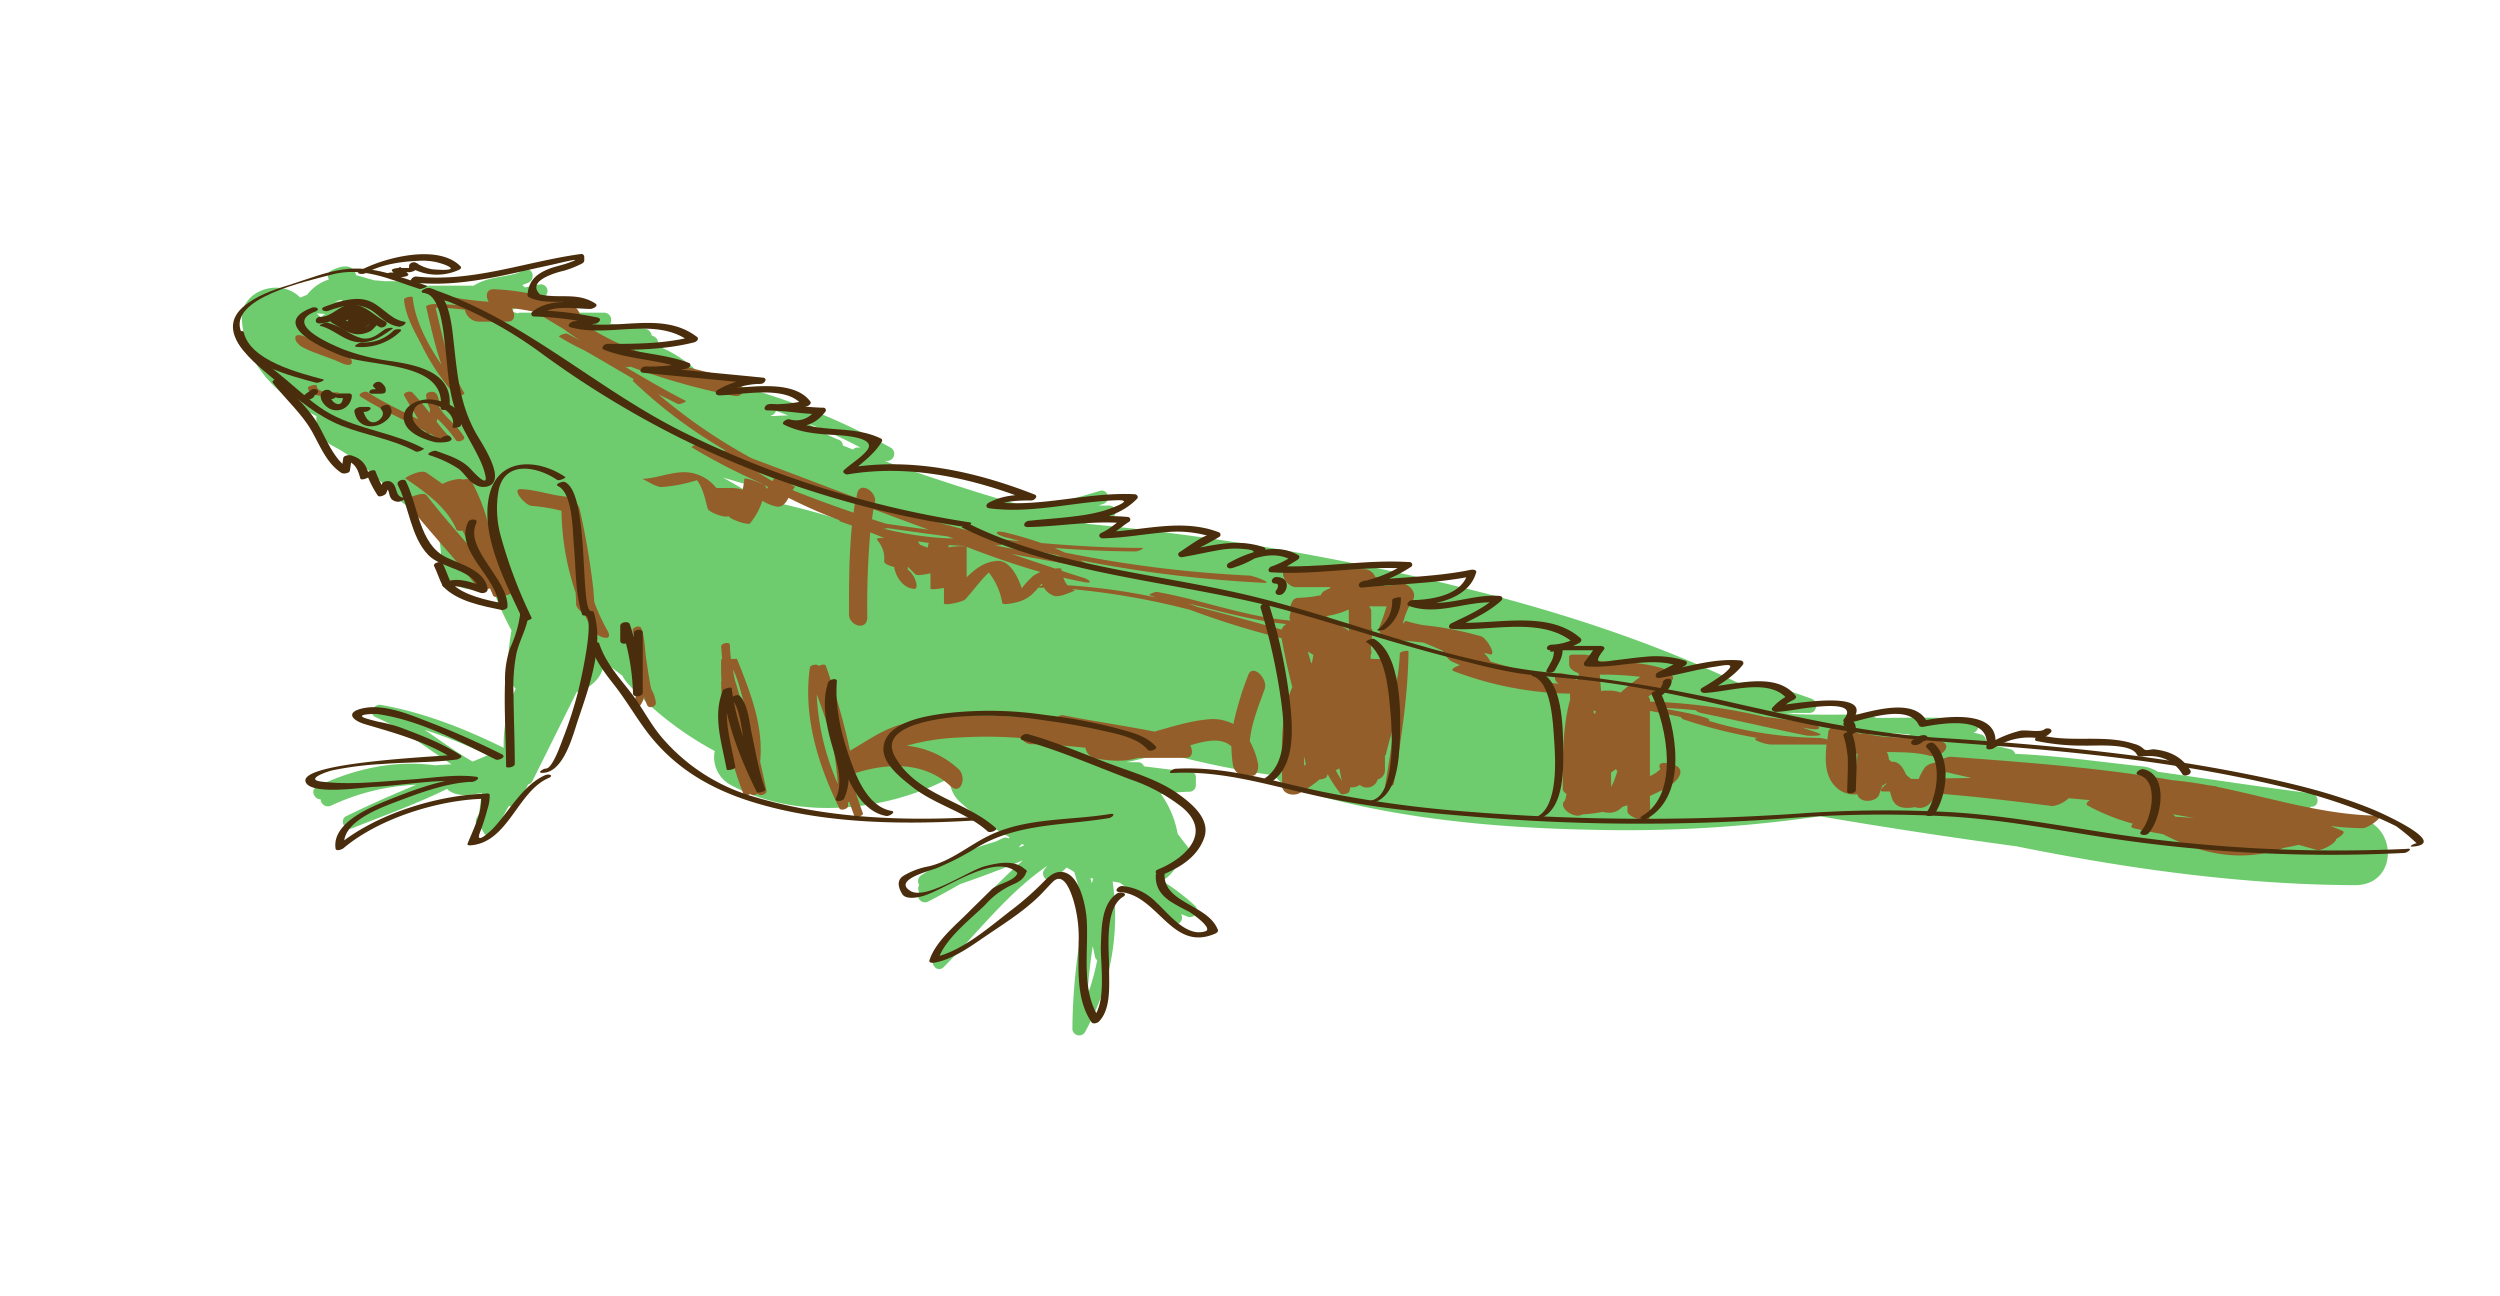 <svg id="layer1" xmlns="http://www.w3.org/2000/svg" viewBox="0 0 555.91 288.22"><defs><style>.cls-1{fill:#6ecc6e;}.cls-2{fill:#935e2a;}.cls-3{fill:#492d0c;}</style></defs><path class="cls-1" d="M523.79,181.84c-3.56-.34-7.13-.68-10.69-1a1.67,1.67,0,0,0,.62-1.44h.18c2,0,1.86-2.76,0-3-11.36-1.43-22.71-3.18-34.08-4.79a8.13,8.13,0,0,0-3.59-1.21c-9.4-1-18.77-2.37-28.15-2.78a1.34,1.34,0,0,0-1-1c-1.87-.47-3.73-.91-5.6-1.31a1.44,1.44,0,0,0-1-2l-1.61-.4a1.51,1.51,0,0,0-.43-2.94c-6.89-.57-14-.36-21.2-.32a7.41,7.41,0,0,0-3.34-.76c-5,0-10,.1-15-.1a14.31,14.31,0,0,0-2.68-.26h6.16c1.75,0,2-2.64.39-3.18-4.5-1.56-8.71-3.26-13.51-3.46a1.28,1.28,0,0,0-1.29.66c-26.38-12.8-55.05-20.69-83.68-26.61A564.69,564.69,0,0,0,242,116.51l-1.08-.3a43.31,43.31,0,0,1,5.66-.8c1.91-.11,1.94-3,0-3-.78,0-1.55,0-2.32,0l1.07-.36c1.83-.6,1.06-3.48-.79-2.89a128.44,128.44,0,0,1-15.3,3.78c-4.77-1.33-9.53-2.7-14.25-4.22-5.83-1.87-11.62-3.77-17.38-5.86a2.35,2.35,0,0,0-.92-.36h.69a1.59,1.59,0,0,0,.76-2.91,150.59,150.59,0,0,0-28.9-12.36,1.4,1.4,0,0,0-1.38-1c-.87,0-1.7-.08-2.53-.17-1.68-.48-3.36-1-5.06-1.38-.84-.28-1.68-.55-2.53-.8a1.57,1.57,0,0,0-1-.91q-1.11-.34-2.25-.66a1.25,1.25,0,0,0-.37-.59,27.53,27.53,0,0,0-8-4.82,1.47,1.47,0,0,0-.54-2,5.78,5.78,0,0,0-.67-.32,1.78,1.78,0,0,0-1.52-1.49c-2.52-.34-5.12-.82-7.72-1.11a1.6,1.6,0,0,0-1.23-2.45H115.41c-.08,0-.14.14-.21.15-.58-.18-1.17-.3-1.76-.48a35.74,35.74,0,0,1,7.28-3.07,1.49,1.49,0,0,0-.79-2.87q-1.65.39-3.27.66a1.39,1.39,0,0,0-.56-.54c.45-.15.9-.31,1.34-.5,1.73-.72,1.08-3.54-.79-2.89-.53.18-1.05.54-1.57.73-3.22,1-6.62.81-9.77,2.81h-11c-1-1-2.11-1-3.45-1H86c-.89,0-1.8-.17-2.74-.19l-4.1-1.16a1.64,1.64,0,0,0-.14-.5c-1-2.27-3.58-1.36-5.33-.54a1.4,1.4,0,0,0-.54,2,9.79,9.79,0,0,0-4.86,3.41c-.51.2-1,.4-1.52.62L66.57,66c-4.34-4.29-13.29-1.42-12.78,5.27.76,9.92,8.16,16.88,16.58,21.26a6.78,6.78,0,0,0,3.57,6.6c5.78,3,10.28,7.37,14.87,12a6.92,6.92,0,0,0,6.08,2.09,19.65,19.65,0,0,1,3.17,10.56c.14,6.71,6.37,8.66,10.78,6.35l.71.78a69.81,69.81,0,0,0,4.19,9.29,53.82,53.82,0,0,0-.76,6.2,7.7,7.7,0,0,0-.06,1.29v.69a6.7,6.7,0,0,0,1.74,4.78A30,30,0,0,0,112,166.28c-8.76-4.28-17.65-7.82-27.3-9.54-1.55-.28-2.83,2-1.16,2.74,6.17,2.65,11.31,6.88,16.87,10.48-1.24.06-2.47.13-3.71.22-9-1.22-18,.78-26.28,4.75-1.47.7-.57,2.89.87,2.79a1.63,1.63,0,0,0,2.29,1.44,49.15,49.15,0,0,1,19-4.66c-5.27,2.2-10.49,4.47-15.61,7-1.51.74-.43,3.36,1.16,2.74,7.16-2.84,14.42-5.44,21.32-8.83a1.68,1.68,0,0,0,.48.48c2.27,1.41,4.77.84,7.25.43-.21,1.44-.51,2.95-.58,4.43l-.65,1.28a1.6,1.6,0,0,0,1.18,2.27,5.79,5.79,0,0,0,.46.89,1.52,1.52,0,0,0,2.74-.36,48.73,48.73,0,0,1,2.84-5.64,1.5,1.5,0,0,0,1.93-.56c.82-1.4,1.6-2.81,2.37-4.23a1.26,1.26,0,0,0,.91-.69L128.18,154s0-.06,0-.09c3.15-.78,6-3.44,6.14-6.74,1.38,1,2.73,2.05,4.07,3.09a8.34,8.34,0,0,0,1.22,1.74A73.42,73.42,0,0,0,158.93,167a7,7,0,0,0,3.56,7.55c14.3,7.8,33.53,6.08,47.84-1.11l.89.34a6.84,6.84,0,0,0,2.22,4.53,55.07,55.07,0,0,0,11.07,7.87,2,2,0,0,1-.25.25,1.47,1.47,0,0,0-1.38,0l-1.5.72a59.54,59.54,0,0,0-16.54,7.48,1.53,1.53,0,0,0-.44,2.14,1.65,1.65,0,0,0-.06,1.54,1.55,1.55,0,0,0,2,2.19q3.63-1.86,7.14-3.9c4.74-1.62,9.41-3.4,14-5.29-7.41,6.4-13.61,14-19.72,21.59-1.18,1.47.73,3.53,2.12,2.12,7.46-7.55,14.19-16.47,23-22.49-.18.23-.35.47-.54.69a1.5,1.5,0,0,0,2.12,2.12c1-.85,1.88-1.61,2.71-2.43.57.31,1.13.63,1.7,1,.91,2.92,1.7,5.89,2.41,8.87a131.38,131.38,0,0,0-2.82,26,1.51,1.51,0,0,0,2.79.75A53.1,53.1,0,0,0,247.41,196c.53.1,1.07.2,1.6.28,3.81,2.89,7.81,5.54,11.28,8.85a1.5,1.5,0,0,0,2.32-1.87c.53.21,1.07.42,1.63.62a1.51,1.51,0,0,0,1.46-2.51,51.74,51.74,0,0,0-7.27-5.52,7.57,7.57,0,0,0,3.78-5.27,1.51,1.51,0,0,0,1.85-2.33c-.74-.93-1.46-1.89-2.19-2.85a21.77,21.77,0,0,0-3.72-8.84c2.15-.25,4.2-.46,6.38-.51a1.43,1.43,0,0,0,1.39-1.5v-1.64a1.43,1.43,0,0,0-1.39-1.5c-3.42-.07-6.75-.61-10.14-1a1.41,1.41,0,0,0-1.23-.92H250.7c-.08,0-.15,0-.23,0a69.22,69.22,0,0,0,8.18-2.17,190.09,190.09,0,0,0,24.76,5.11,7.47,7.47,0,0,0,3.84,2.79c21.44,6.7,44.34,8.85,66.7,9.29a300.28,300.28,0,0,0,50.72-3q21.79,3.71,43.71,6.68c24.81,5,50.11,8.55,75.3,8.64C533.51,196.88,533.26,182.73,523.79,181.84Zm-418.68-12.5c-3.73-2.11-7.16-4.67-10.7-7.06a115,115,0,0,1,14.09,5.65ZM74.5,67l1.59-.33c-.07.15-.14.31-.2.46Zm71.66,13.38c-.5-.09-1-.18-1.51-.25l.18-.25a.75.75,0,0,0,.15-.31c.64.26,1.26.54,1.87.83Zm26.38,11c.91.31,1.8.63,2.7,1-1.3,0-2.65.13-3.64.14l-.21-.1A1.56,1.56,0,0,0,172.54,91.42ZM98.43,66.52h4.07c-.09,0,.39,1.49,1.43,1.49,2.11,0,4.17-.13,6.22-.26-.72.41-1.44.79-2.17,1.21l-.44.17-3.66-.95a3.25,3.25,0,0,0-1.12-.31L99.63,67A2.09,2.09,0,0,0,98.43,66.52Zm-27,4.11c-.34-.31-.67-.63-1-.94l2,.14A1.42,1.42,0,0,0,71.47,70.63Zm98.08,40.47-.8-.27q-3.93-2.37-7.93-4.64c5.08,1.49,10.15,3,15.21,4.62q4.91,2.25,9.82,4.45A164.29,164.29,0,0,0,169.55,111.1Zm17.13-13.25a33.4,33.4,0,0,1-6.7-3.56,108.88,108.88,0,0,1,11.38,5.23h-.52a1.32,1.32,0,0,0-1.12.44c-.76-.28-1.52-.62-2.27-.9A1.31,1.31,0,0,0,186.68,97.85Zm39.95,90.6.09-.21c.2-.19.38-.38.56-.58l.55.29Zm16.49,6.9-.28,1.07c-.11-.38-.23-.76-.34-1.14Zm-1.29,25.86q.38-5.46,1.2-10.86l.48,2.35a1.26,1.26,0,0,0,.51.81A49.13,49.13,0,0,1,241.83,221.21ZM424,166.1a7.32,7.32,0,0,0-3.16-2,8,8,0,0,0-.38-1.07c1.46.07,2.9.17,4.34.33a1.53,1.53,0,0,0,.15,2.83Zm4.88.42c-1-.1-2-.17-3-.26,1.48,0,3,.13,4.4.26Zm54.52,11.07a8.66,8.66,0,0,0-.12-.87c7.48.79,14.9,2.15,22.35,3.32Q494.5,178.89,483.38,177.59Z"/><path class="cls-2" d="M163.93,146.65c-.1-.24-.36-.13-.6-.13h-.8c-.12-1-.2-2.17-.24-3.15,0-.69-2-.39-1.93.42s.11,1.78.22,2.69a.46.46,0,0,0-.23.36c0,.5,0,1,0,1.51,0,0,0,.07,0,.11,0,1,0,2,.09,3a.41.41,0,0,0-.09.23,71,71,0,0,0,4.93,24.75c.19.49,1.19.42,1.67.06a.43.43,0,0,0,0,.07c.23.41,1.12.26,1.58-.11l.06.11c.33.58,2,0,1.86-.65q-.66-3.28-1.42-6.51C169.81,161.39,166.9,154.11,163.93,146.65Zm1,10c-.42-1.76-.89-3.51-1.46-5.24-.19-.84-.36-1.68-.51-2.53,1.15,2,1.83,5.36,2.34,6.86a38.91,38.91,0,0,1,1.48,5.73C166.22,159.86,165.61,158.25,164.92,156.66Z"/><path class="cls-2" d="M277.55,150.14a71.41,71.41,0,0,0-3.3,10.85,10,10,0,0,0-5.94-1c-4.08.41-7.83,1.65-11.6,2.69-6.66-1.31-13.4-2.28-20.06-3.58a1.38,1.38,0,0,0-1.8,1.06,152.8,152.8,0,0,0-21.28-1,57.49,57.49,0,0,0-13,1.88c-4.35,1.16-7.75,3.71-11.56,5.89a152.93,152.93,0,0,0-5.36-18.85c-.17-.48-1-.3-1.55,0-.05,0-.11-.07-.16-.12-.38-.35-1.78-.1-1.86.49-1.52,10.9,1.82,21.57,6.56,31.29.3.62,1.94.15,1.93-.52,0-.29,0-.58,0-.88a.94.94,0,0,0,.3,0c.34,1,.69,2,1.07,3,.25.64,2.16.06,1.94-.52-.64-1.65-1.19-3.32-1.71-5-.07-1.3-.19-2.6-.34-3.9a1.87,1.87,0,0,0,.57-.08c7.19-2.21,15.08-2.47,20.92,2.93,2.4,2.22,3.73-2,1.82-3.75a19.89,19.89,0,0,0-11.52-5.2A49.24,49.24,0,0,1,213.3,164a98.1,98.1,0,0,1,13.82.12,2.61,2.61,0,0,0,2.07,1.36c4.08.05,8.13.35,12.17.8a3,3,0,0,0,2.06,2.35c3.29.54,6.47.89,9.62-.11h10.59c1.61,0,1.67-1.45,1.06-2.79,3.51-1.06,6.92-1.79,9.13.24a30.11,30.11,0,0,0,.34,4.14,2.92,2.92,0,0,0,2.59,2.41h1.64c1.29,0,1.53-1.94,1.32-2.86a18.23,18.23,0,0,0-1.8-4.86c.37-4,1.9-7.62,3.32-11.63C282,150.93,278.51,147.42,277.55,150.14Zm-95.94,4.25q2,5.28,3.54,10.68c.5,3.08.91,6.18,1.17,9.29A55.19,55.19,0,0,1,181.61,154.39Z"/><path class="cls-2" d="M143.75,146.93c-.37-2.24-.32-5-1.12-7.17-.3-.79-1.57-.41-1.89.16a.53.53,0,0,0-.07.3.55.55,0,0,0,.12.37c.69,2.09.68,4.72,1,6.86l0,.2c-.55,0-1.2.42-1.16.95.15,2.28,1.65,5.62.16,7.67-.72,1,1.1,1.24,1.61.54a4.58,4.58,0,0,0,.8-1.9,17.09,17.09,0,0,0,.71,1.89c.38.84,2,.39,1.93-.52a7.63,7.63,0,0,0-1-3C144.35,151.18,144.08,149,143.75,146.93Z"/><path class="cls-2" d="M94.83,96.25c.14.23.48.27.84.2.87.49,1.73,1,2.57,1.54.44.28,2.22-.27,1.66-.87-1-1.06-1.89-2.17-2.79-3.3,0-.23.09-.46.14-.7a30.51,30.51,0,0,1,4.14,4.77c.34.58,2.22,0,1.79-.77-1.58-2.66-4.2-4.21-5.59-6.71.07-1.54-.15-2.88-1.1-3.22-.51-.19-1.79,0-1.73.74a7.44,7.44,0,0,0,.85,2.94q0,.45-.09.93a58.51,58.51,0,0,0-3.82-4.52c-.45-.47-2.23,0-1.79.77L93,93.25c-3.81-1.94-7.69-3.75-11.3-6.06-.56-.36-2.33.44-1.53,1,4.59,2.94,9.62,5.09,14.39,7.7Z"/><path class="cls-2" d="M75,87.25c-1.21,0-4.45.28-4.58-1.48,0-.4-2,0-1.93.52.15,2,3.9,1.79,5.27,1.79a2.48,2.48,0,0,0,1.36-.36C75.45,87.52,75.42,87.25,75,87.25Z"/><path class="cls-2" d="M528.73,181.38c-12.2-.18-23.8-4-35.64-6.39a.76.76,0,0,0-.44-.17l-1.28-.16c-2.74-.51-5.5-.91-8.28-1.17-16.34-2.81-33-4-49.47-5.23a6.92,6.92,0,0,0-3,1.31,4,4,0,0,0-2.54,1,13,13,0,0,0-1.43,2.63h-1.69l-1.1-.92c-.72-1.68-1.66-3.06-3.29-2.89l-.56-.55a3.85,3.85,0,0,0-.37-1.49l-.09-.13c3.23.07,6.45,0,9.58.84,2.37.65,5.48-2.41,2.33-3.27-5.4-1.48-11.05-.18-16.4-1.64a4.24,4.24,0,0,0-1.64,0,22.66,22.66,0,0,1-2.76-1.39c-1-.67-3.9-.62-4.12,1.05-.07.53-.14,1.08-.21,1.64a8,8,0,0,0-1.8-.37A89.58,89.58,0,0,1,380,160.3c.23-.21,0-.52-.91-.78-3.31-1-6.72-1.48-10.1-2.16,2.75.11,5.47.3,8.18.59,0,.21.41.47,1.49.69,7.67,1.55,15.29,3.36,23,4.92.51.1,4.66.18,2.56-.59-1.18-.42-2.36-.82-3.54-1.21l1.63.28c2.84.54,3-.63.19-1.16-3.36-.63-6.74-1.06-10.13-1.48A129.27,129.27,0,0,0,366.92,156v-.27a1.08,1.08,0,0,0-.41-.77,55,55,0,0,1,5.11-3.58c1.46-.91-1.46-2.63-2.08-2.82-4.59-1.34-9.43-1.45-14.24-1.54-.59-1.1-2.16-1.45-3.3-1.45h-1.64c-.55,0-1.44-.12-1.44.49v1.64c0,1,1.1,1.64,2.1,2,0,.28.12.56.14.85a.62.62,0,0,0-.39.35c0,.12-.08.24-.13.36-.85-.52-1.58-.92-2-1.15s-2.55-.85-2.83.18a1.48,1.48,0,0,0,.48,1.51,1.74,1.74,0,0,0,.28.24c-1.3-.12-2.58-.27-3.86-.45-.55-.91-1.33-1.79-1.91-1.93-3.15-.79-6.28-1.61-9.37-2.57a8.57,8.57,0,0,0-1.49-1.93c.42.1.84.2,1.26.33,1.8.53-.6-3.64-1.87-4A72.91,72.91,0,0,0,316.37,139c-1.17-.24-2.33-.5-3.47-.84-.5-.14-.67.05-.65.4l-.28,0a16.24,16.24,0,0,1,2.12-5c1.3-1.76-1.14-4.29-3-3.79a17.63,17.63,0,0,1-3.38.54,3,3,0,0,0-1.92-2.07,2.75,2.75,0,0,0-2.37-1.68h-5.76a18.77,18.77,0,0,0-10.51,0H287v-.06c-.18,0-.35-.23-.53-.2-2.59.46-.35,4.26,1.64,4.26h7.71s-.08.26-.12.28c-.35.1-.69.32-1,.45a1.79,1.79,0,0,0-1,1.06,26.47,26.47,0,0,1-5,.58,1.57,1.57,0,0,0-1.27.67.25.25,0,0,1,0,.07,2.52,2.52,0,0,0-.21.4s-.09.09-.1.14a2.35,2.35,0,0,0-.14.52V136c0,.59-.53,1.31,0,2-10.06-.85-19.83-4.64-29.72-6.38-.38-.07-1.94.6-1.69.69l1.43.53a137.33,137.33,0,0,0-19.65-2.7,5.9,5.9,0,0,1-.9-1.68c1.57.36,3.15.7,4.75,1,2.11.37.86-.66-.34-1-1.61-.51-3.22-1-4.82-1.56,0-.1,0-.19,0-.28,0-.29-.71-.29-1.42-.2q-4.87-1.61-9.73-3.26c5.26,1,10.53,1.91,15.77,2.94.18,0,2.66.34,1.64-.31-.66-.42-1.32-.81-2-1.19a283.1,283.1,0,0,0,40.8,5c2.15.09-2.44-1.57-3.23-1.61a271.78,271.78,0,0,1-41.09-5.13c-.76-.34-1.52-.67-2.29-1,6,.45,12.06.74,18.13.76.4,0,2.2-.79,1.25-.79-7.48,0-14.91-.44-22.33-1.08-2.5-.88-5.07-1.62-7.68-2.28-2.78-.71-3.05.24-.26,1,1.08.27,2.14.56,3.19.87l-3.29-.34c-9.73-2.31-19.38-5-29-7.88,0-.14,0-.29.07-.43.45-2.4-3.47-4.88-4-1.81-.06.28-.09.56-.14.83-7.78-2.93-15.55-5.9-23.33-8.83a121.45,121.45,0,0,1-20.74-14.24l4.32,2.16c.51.25,2.06-.54,1.82-.66-4.63-2.36-9.12-5-13.6-7.64l.42.14a1.77,1.77,0,0,0,.82-.13A146.55,146.55,0,0,0,163.09,88c3.2.71,2.15-3.43-.26-4-12.05-2.68-24.15-5.59-34.14-12.76.83-.76,0-2.54-1.32-3.35.4-.2.62-.42.14-.42h-.06a7.62,7.62,0,0,1-1.58-.15L124.73,67l-.21-.09a10.56,10.56,0,0,0-1.68-.52l-.41-.19A2.21,2.21,0,0,0,121,66a52,52,0,0,0-11.25-1.69c-1.57,0-1.78,1.42-1.21,2.55l.12.25c-2.09-.17-4.19-.39-6.27-.71A19.11,19.11,0,0,0,99.63,66c-.33,0-2,.66-1.42.77,1,.18,1.91.33,2.87.47a24.22,24.22,0,0,1,2.54.81v0a59.73,59.73,0,0,0-7.26-.43c-.25,0-1.7.19-1.59.66,1,4.23,1.94,8.62,3.38,12.77-3.22-4.67-6-10.22-6.37-14.93,0-.36-2,0-1.93.52C90.12,70.29,92.36,74,94,77.22A48,48,0,0,0,101.38,88c.29.31,2.05-.3,1.87-.59-3.53-5.74-4.83-12.52-6.39-19a50.26,50.26,0,0,1,6.51.48,3.31,3.31,0,0,0,2.9,2.63h6.56c1.56,0,1.79-1.31,1.21-2.47-.09-.19-.18-.33-.27-.52a47,47,0,0,1,5.27.86l6.36,3.82q1.84,1.4,3.77,2.61c-1-.55-2-1.08-3-1.6-.45-.23-2.12.47-1.82.66a48.3,48.3,0,0,0,5.42,2.94c3.77,2.13,7.48,4.35,11.22,6.53-.23.12-.37.25-.25.37a108,108,0,0,0,20.65,15.48c-.8,0-1.12.1.25.67l3.09,1.26c.34.19.68.4,1,.59a96.24,96.24,0,0,1-10.08-3.9c-.44-.21-2.11.47-1.82.66a131,131,0,0,0,15.3,7.9c.54.31,1.1.6,1.65.91l-.24.42c-.12-.22-.25-.43-.38-.64-.35-.58-4.61-2-4.65-1.58a18.1,18.1,0,0,1-.37,2.4,8.35,8.35,0,0,0-2.52-.37h-3.28c-.08,0-.16-.25-.24-.23a9.07,9.07,0,0,0-4.39-2.9c-4-1.28-7.94,1-12,1.09.53,0,3,1.86,4.46,1.82a34.62,34.62,0,0,0,7.41-1.4l.39-.12c1.35,1.73,1.83,4.21,2.38,6.28.23.85,3.63,2.08,4.42,1.77.12,0,.17-.12.17-.18v0c0,.71,4.42,2.26,4.86,1.71a15.36,15.36,0,0,0,2.72-5,9.85,9.85,0,0,0,2.9,1.23c1.48.38,2.26-.65,2.92-1.89a112.07,112.07,0,0,0,11.4,5c-.11.09-.13.17,0,.23.9.3,1.8.63,2.7.94-.65,6.53-.66,13.11-.66,19.69,0,2.62,4.08,3.89,4.08.63a187.35,187.35,0,0,1,.66-18.82l3.09,1.27-.3,0c-.47,0-1.81-.11-1.1.63a6.14,6.14,0,0,1,1.4,4.52c0,.59,1.07,1,2.21,1.29.4,2.25,2,4.72,4.45,4.86,1.34.07,0-3.46-1.44-4.28l.06-.66c.51.65,1.22,1.21,1.48,1.56.39.52,1.53.32,3.53-.07v3.35c0,.29,1,.23,3-.1v3.38c0,.7,4.29-.34,4.73-.82,1.81-2,3.32-4.13,5.24-6a15,15,0,0,1,3,6.77c.08.61,2.9-.07,3.19-.14a8.23,8.23,0,0,0,3.21-1.57,21.09,21.09,0,0,0,2.38-2.6,3.54,3.54,0,0,0,.16.34c-.59.23-1.22.58-.58.59l.92,0a4.1,4.1,0,0,0,2.29,1.82c1.34.42,4.49-1.25,4.68-1.19a3.35,3.35,0,0,1-.72-.32,164.4,164.4,0,0,1,26.31,4.63A186.48,186.48,0,0,0,285,141.92a.15.15,0,0,0,0,.12c.64,3.63,1.47,7.22,2.36,10.79-2.9,6.3-2.29,14.7-2.25,21.87,0,1.89,2.49,2.4,3.84,1.67a25.64,25.64,0,0,0,4.47-3.05c.58,0,1.48-.3,1.56-.55s.19-.4.25-.6a31.18,31.18,0,0,0,2.85,4.31c.28.35,1.81,0,1.94-.43s.18-.69.27-1a2.88,2.88,0,0,0,2.07-.52,2.48,2.48,0,0,0,4-1.23,2.08,2.08,0,0,0,1.6-2.08V168s.19-.09.2-.13c.26-1.23.61-2.44.93-3.65.05-.15.11-.3.15-.45.28-1.07.59-2.14.89-3.21-.6,4.78-1.36,9.54-2.15,14.3,0,.19,1.84.06,1.93-.52,1.63-9.79,3.18-19.57,3.29-29.51,0-.29-1.92,0-1.93.51a43.17,43.17,0,0,1-1,7.65c-.08-1.59-.24-3-.47-4.58-.2-1.34-1.29-1.87-2.6-1.87h-1.64a2.21,2.21,0,0,0-.77,0c0-.26,0-.61,0-.87a1.4,1.4,0,0,0,.05-1.26c.06-1.49.29-3,.3-4.47,0-.09-.23-.12-.23-.11v-4c0-.35-.28-.67-.41-1,1.3,0,2.52,0,3.83,0-.46,1.44-.91,2.91-1.49,4.28-.81,1.87,1.76,4,3.35,3.14h0l6.32.63c1.43.57,2.84,1.19,4.25,1.81a8,8,0,0,0,1.78,2.26c.7.33,1.4.65,2.1.95-1.22.42-2.19,1-1.38,1.34a76,76,0,0,0,25.83,5l.06,1.24c-1.77,6.45-1.64,13.4-1.64,20,0,.35.33.73.82,1.06a5.3,5.3,0,0,1-.43,1.62.7.7,0,0,0-.35.68,1.1,1.1,0,0,1,0,.18c.17,1.47,3,3,4.27,2.08a34.6,34.6,0,0,0,4.53-.56,7,7,0,0,0,1.38.18,3.78,3.78,0,0,0,3-1.29l1.15-.38v1.35c0,1.35,4.66,2.72,4.88,1.54a18.76,18.76,0,0,0,.12-3.75V177c1.16-.53,2.3-1.08,3.42-1.66,3.05-1.6,5.63-5,.24-5.66-1.59-.19-1.78.52-1.33,1.31a6.6,6.6,0,0,1-2.33,1.58V158.07c2.3.45,4.62.85,6.91,1.38,0,.19.28.45,1,.67a111.14,111.14,0,0,0,16.14,4c-2.27.13,1.72,1.43,2.75,1.43h12.47c-.38,4-.33,7.65,2.72,10a5.67,5.67,0,0,0,4.14,1.05c0,.09,0,.17.09.27.67,1.82,4.29,1.48,4.81-.3.16-.54.4-1.19.65-1.88l.94-.52.07.07c-1.05.79-1.86,1.75-.89,1.75l1.57,0a16.91,16.91,0,0,0,.6,1.89c.72,1.44,1.87,1.77,3.36,1.77a7,7,0,0,0,1.59-.18,3.12,3.12,0,0,0,3.36-.85,16.5,16.5,0,0,0,1.61-2.15c8.56.62,17.09,1.7,25.63,2.77A6.64,6.64,0,0,0,460,177.5l4.69.42c-.65.47-1,.94-.39,1.25a47.41,47.41,0,0,0,10,4c-.46.45-.56.85.16,1,2.15.52,4.31.94,6.48,1.31.83.43,1.67.84,2.51,1.23.47.23,1,.44,1.44.64,6.82,2.86,14,3.92,21.68,1.65a10.5,10.5,0,0,0,1.22-.45c1.17-.21,2.3-.44,3.37-.69l4,1.14c1.14.32,4.45-1.67,4.27-2.41,1.19-.67,2.21-1.53,1.45-1.85s-1.78-.71-2.67-1.07a67.38,67.38,0,0,0,7.11.5C526.59,184.2,530.38,181.41,528.73,181.38ZM172.09,106.49c-.14.16-.26.33-.39.49-1.11-.67-2.22-1.35-3.31-2,1.29.46,2.58.95,3.85,1.46A.56.56,0,0,0,172.09,106.49ZM189.8,114c-4.56-1.57-9.08-3.21-13.54-5a5.52,5.52,0,0,1,.53-.75s-.38-.25-.92-.55a4.16,4.16,0,0,0,.62-.23c3.86,1.24,7.72,2.47,11.58,3.66l2.05.71C190,112.51,189.89,113.24,189.8,114Zm4.43-.75.4.13q5.93,2.23,11.88,4.41-4.75-.65-9.5-1.34l-3.11-1Q194.05,114.29,194.23,113.21Zm12.2,7.74c0,.27-.09.54-.15.79l-1.71-.65a2.78,2.78,0,0,0-.45-.62l.21-.1,2.25.33A.44.44,0,0,0,206.43,121ZM200,118.36a1,1,0,0,0-.43-.09c-1.13-.24-2.26-.5-3.38-.79l.42.08a2.21,2.21,0,0,0,.72-.12c4.47.63,8.93,1.26,13.4,1.84l1.28.46a.73.73,0,0,0-.22,0A70.31,70.31,0,0,1,200,118.36Zm10.92,3.36v-.5c2,.08,2.41.14,3.51.18l.21.08A15,15,0,0,0,210.92,121.72ZM222,120.61l.43,0c4.26,1,8.53,2,12.82,2.88l1.14.61c-5.05-1-10.1-1.87-15.14-2.8l1.16-.07C223,121.23,222.59,120.91,222,120.61Zm7.54,7.64a20.93,20.93,0,0,0-2.34,2.55c-.95-2.86-2.82-6.3-5.51-6.08-2.85.22-4.74,1.73-6.74,3.64v-3.14c0-.08.15-.14.1-.16s-.1,0-.1,0v-3.4s0,0,0-.05c5.38,2.1,10.87,4,16.4,5.58A7.77,7.77,0,0,0,229.51,128.25ZM285,140c-6.17-1.7-12.36-3.44-18.58-5l-2.29-.83c7.25,1.77,14.46,3.83,21.89,4.6A2.33,2.33,0,0,0,285,140Zm5,30.27c0-.73-.05-1.48-.07-2.24.15.64.3,1.27.47,1.9Zm1.8-23-.25.19c-.23-.87-.47-1.73-.75-2.59l1.27.77C291.94,146.12,291.86,146.67,291.77,147.21Zm5.24,24a5.24,5.24,0,0,0,.77-.43c.14.75.29,1.5.44,2.25a2.46,2.46,0,0,0,.21.63C297.92,172.89,297.44,172.07,297,171.24Zm2.91-30.79c0-.45-1.09-.88-1.71-1.29-.27-.21-.49-.42-.78-.61-.08-.05-.21-.09-.29-.13L294.91,137a18.18,18.18,0,0,0,5-1.47Zm54.85,18.06-.38.19-.06-.78.51.21C354.82,158.26,354.79,158.38,354.77,158.51ZM358.3,175c-.06-1.07-.07-2.15-.06-3.22.37-.24.73-.49,1.08-.76.11.17.21.34.32.5A27.5,27.5,0,0,1,358.3,175ZM360.37,154a7.11,7.11,0,0,0-2.11-.43h-1.64a1.46,1.46,0,0,0-.56.16c-.14-1.18-.23-2.51-.31-3.71a69.94,69.94,0,0,1,9,.49A49.45,49.45,0,0,0,360.37,154ZM413,168.17c-.18,1.69-.46,3.12-.51,4.55a1.27,1.27,0,0,1-.58-.36c-1.12-1.2-1.14-3.61-.95-5.76l2.09,1.1.05.06A1.45,1.45,0,0,0,413,168.17Zm19.35,4.91a13.27,13.27,0,0,0,.31-1.42q2.86.69,5.74,1.32Zm51.4,8.53-.57-.53,4.74.81C486.54,181.78,485.15,181.69,483.76,181.61Z"/><path class="cls-2" d="M132.11,133.77c0-.14,0-.28,0-.42q-.06-.94-.15-1.89c0-.25,0-.51-.06-.76a168.93,168.93,0,0,0-3-17.49,4,4,0,0,0-3.28-2.81c-3.34-.34-6.43-1.5-9.84-1.64-2.14-.08,1,3.67,2.49,3.73a39.63,39.63,0,0,1,6.58,1.09A59.36,59.36,0,0,0,128,131.82c.05.82.09,1.64.1,2.46s.88,1.64,1.82,2.22c.57,1.22,1.18,2.42,1.86,3.61.89,1.56,4.89,2.9,3.27.06A42.13,42.13,0,0,1,132.11,133.77Z"/><path class="cls-2" d="M104.73,106.82c-.19-.34-1-.34-1.84-.19-.82-.42-3.72.44-4.49,1-1.23-.91-2.46-1.77-3.63-2.55s-4.87,1.14-4.65,1.3c4.27,2.87,9.34,6.48,11.36,11.36.13.29.69.34,1.38.26.61,1.23,1.22,2.47,1.82,3.7l0,.13c-3.33-3.86-6.72-7.67-9.82-11.71-.79-1-5,1-4.89,1.06,5.21,6.78,11.2,12.89,16.4,19.67.26.34,1.45.29,2.6,0,.22.53.46,1.06.68,1.59.39.93,5.09-.55,4.89-1.05q-3-7.5-6-15A40.73,40.73,0,0,0,104.73,106.82Z"/><path class="cls-2" d="M76.1,78.17c-2.67-1.29-5.55-2-8.2-3.27-.49-.24-2.2-.84-2.24.23s1.34,2,2.14,2.35c2.66,1.3,5.54,2,8.2,3.28.49.24,2.2.83,2.24-.24S76.9,78.56,76.1,78.17Z"/><path class="cls-3" d="M94.8,63.51c-6.23-2-11.91-4.57-18.65-3.57-3.74.55-7.4,2-11,3.15s-6.77,2.07-9.89,4.22c-8.88,6.09,1.52,13.5,6.61,17.83,4.33,3.69,8.84,7.46,14.16,9.56s11.19,2.91,16.41,5.7c.49.26,2-.54,1.82-.65-6.57-3.51-14.15-4.17-20.72-7.68-3.51-1.88-6.78-5-9.84-7.57-3.4-2.81-8.25-6.43-10-10.51-3.4-7.71,14.88-11.52,19.77-12.86,7.21-2,13.16,1,19.76,3.11.42.14,2.13-.55,1.59-.73Z"/><path class="cls-3" d="M52.25,74.3c1.38,6.61,12.53,9.33,18.07,10.81.44.12,2.13-.59,1.59-.73-5.34-1.44-16.39-4.16-17.73-10.6-.09-.4-2,.07-1.93.52Z"/><path class="cls-3" d="M85.58,71.41c-2.43-1.24-4.13-3.42-7-3.7S74,70.47,71.22,70.46c-1.12,0-1.47,1.46-.16,1.47a8.39,8.39,0,0,0,5-2c3.05-2.14,5.85,1.51,8.4,2.81.83.41,2.21-.78,1.11-1.34Z"/><path class="cls-3" d="M83,71.22a2.83,2.83,0,0,0-.81.77,2.7,2.7,0,0,1-3.54.75c-1.19-.51-2.25-1.37-3.39-2-.63-.35-2.39.54-1.52,1,1.84,1,3.41,2.32,5.54,2.58A5.82,5.82,0,0,0,82,73.81c1.05-.42,1.38-1.31,2.23-1.88,1.1-.73-.54-1.17-1.23-.71Z"/><path class="cls-3" d="M85.68,73.16c-1.56,1.07-2.94,2.45-5.2,2.06a10.62,10.62,0,0,1-3.11-1.4,15.92,15.92,0,0,0-4.58-2.08c-.44-.1-2.12.61-1.59.73,3,.68,5.4,3.45,8.56,3.62s4.93-1.21,7.39-2.89c.79-.54-1.14-.26-1.47,0Z"/><path class="cls-3" d="M87.5,73.51a8.93,8.93,0,0,1-7,2.62c-.53,0-2.25.89-1.2,1A12.48,12.48,0,0,0,89,73.73c.8-.73-1.12-.6-1.52-.22Z"/><path class="cls-3" d="M89.79,71.52c-3.34-.61-5.13-4-8.43-4.82-2.94-.76-6.46.5-9.18,1.5-1.26.47-.12,1.26.8.92,3.64-1.34,7.26-2.15,10.49.52,1.65,1.36,3,2.63,5.16,3,.69.12,2.29-.94,1.16-1.15Z"/><path class="cls-3" d="M81,70.82c-.37.47-.85,1.37-1.44,1.58l1.16.43c-.36-1,.82-1.34,1.6-1.44l-.85-.87c-.23.47-.38.82-1,.82l.9.67a.72.72,0,0,1,.42-.74l-1.11-.82c-.24.53-.39,1-1,1.15l1.15.43a1.24,1.24,0,0,1,.68-1.33l-1.63-.4a3.21,3.21,0,0,1-.85,2l1.78,0c-.28-.74.09-1.2.7-1.6l-1.63-.4a4.32,4.32,0,0,1-.63,1.36L81,71.35c-.25-.47-.51-.79-.31-1.36l-1.91-.06-.3.49,1.63.4a2.76,2.76,0,0,1,.34-1.12l-1.91-.06a1.38,1.38,0,0,1-.62,1l1.58.6A3.26,3.26,0,0,0,79.89,70c.1-.91-1.45-.77-1.8-.24.1-.14-.47.32-.58.49l1.79.24a2.5,2.5,0,0,0,.07-.26l-.74.57.2-.06c.71-.23,1.22-1.33.14-1.42l-.54,0,.56.29-.1-.21c0,.19,0,.38,0,.56a1,1,0,0,0,.15-.32c.4-1-1.08-1-1.57-.6a6,6,0,0,0-1.33,1.13c-.65.82.62,1.26,1.25.91s2.69-1.26,3-.24c.19.66-1.37,2-1.36,1,0-.12-.16,0,0,0s.34,0,.41.09a.89.89,0,0,0,0-.23,1.52,1.52,0,0,1-1,.26,2.56,2.56,0,0,1-2-1.45c0,.18,0,.37.05.55.34-.71,1.42-.85,2.08-1.17s.75-1.24-.11-1.32l-.8-.08c-.14.49-.27,1-.41,1.47.37,0,.73-.14,1.09-.17.86-.07,1.62-1.36.41-1.47l-.53,0c-1-.08-2,1.35-.66,1.46l.54,0c.13-.49.27-1,.4-1.47-.37,0-.72.14-1.09.17-.85.07-1.62,1.35-.41,1.47l.8.07-.1-1.33c-1.13.55-3.74,1.23-2.89,3S78.33,73.61,80,73c.74-.28,2.06-1.23,1.24-2.11a2.77,2.77,0,0,0-3-.38A1.69,1.69,0,0,0,77.38,73c.82,1.31,2.94.38,3.82-.29,1.12-.85,1.78-2.68.29-3.49s-3.59-.18-4.94.58c.42.3.84.6,1.25.91a4.56,4.56,0,0,1,1-.81l-1.57-.59c-.4,1,.12,1.35,1.08,1.43l.15-1.42a1.38,1.38,0,0,0-1.12,1.27c-.12.91,1.45.77,1.8.24-.09.14.47-.31.58-.48l-1.79-.25a2.31,2.31,0,0,1-.32.86c-.49.9,1.13,1,1.58.59a3.1,3.1,0,0,0,1.28-2.06c.17-1.05-1.59-.65-1.91-.06a3.77,3.77,0,0,0-.44,1.5c-.09.84,1.21.77,1.63.4a2.58,2.58,0,0,0,1-1.55c.21-.94-1.65-.78-1.91-.06a2.68,2.68,0,0,0,.41,2.48c.38.7,1.52.17,1.81-.31a5.12,5.12,0,0,0,.73-1.74c.19-.9-1.25-.65-1.62-.4a2.58,2.58,0,0,0-1.35,3c.29.76,1.34.49,1.78,0a4.57,4.57,0,0,0,1.19-2.69c.13-.9-1.21-.67-1.62-.4a2.63,2.63,0,0,0-1.32,2.78c.07.49.8.52,1.15.43a3.53,3.53,0,0,0,2.52-2.28c.3-.68-.61-1-1.12-.82a2.58,2.58,0,0,0-2,2.26c-.07.51.52.67.91.67a3.25,3.25,0,0,0,3-2c.26-.53-.38-.92-.85-.86-1.65.23-4.48,1.26-3.7,3.44a.9.9,0,0,0,1.16.43,6.09,6.09,0,0,0,2.69-2.34c.77-1-1.06-1.34-1.63-.62Z"/><path class="cls-3" d="M94.16,65.07c3.92.45,4.41,8.74,4.79,11.65.65,5.06.67,9.9,2.41,14.78,1.47,4.15,4.14,7.8,5.84,11.86a14.8,14.8,0,0,1,.74,2.43c.67,2.93-2.81-1-3.31-1.52-2-2.14-4.92-3-7.64-4-.59-.21-2.34.65-1.53.94a25.93,25.93,0,0,1,6.46,3c1.37,1,2.24,2.85,3.8,3.57a3.36,3.36,0,0,0,3.37.1c3.11-1.91-2.08-9.47-3.19-11.43-3.69-6.57-4.18-13-5-20.19-.39-3.39-.92-11.67-5.54-12.2-.61-.07-2.27.93-1.18,1.06Z"/><path class="cls-3" d="M94,65a92.44,92.44,0,0,1,26.3,13.49A215.38,215.38,0,0,0,151,97.28a216.2,216.2,0,0,0,63.42,19.87c.59.09,2.28-.86,1.19-1A219.32,219.32,0,0,1,152.5,96.37c-19.83-9.7-35.84-25.38-57-32.29-.57-.19-2.32.66-1.54.92Z"/><path class="cls-3" d="M60.66,85.1C63.53,88.87,67.2,92,69.5,96.17c1.78,3.21,3.23,6.93,6.44,9,.39.25,1.77.09,1.86-.5.16-1,.31-2.06.47-3.09l-1.74.57c2.34.74,3,2,3.58,4.2.13.58,1.47,0,1.72-.15l1.43-1-1.73.16A24.29,24.29,0,0,0,84,110.2c.31.47,1.69-.1,1.86-.5.35-.83.73-1.52,1-2.38l-1.74.57c2.25.85.52,3.39,3.41,3.7.51,0,2.25-.82,1.21-.93-2.17-.23-1.1-2.88-3.06-3.62-.44-.17-1.57,0-1.74.57A24.73,24.73,0,0,1,84,110l1.87-.5a22.78,22.78,0,0,1-2.37-4.7c-.2-.56-1.43,0-1.72.16l-1.43,1,1.73-.16c-.59-2.43-1.53-3.78-4-4.54-.39-.13-1.65,0-1.74.57-.16,1-.31,2.06-.47,3.09l1.86-.5c-3.46-2.22-5-6.46-6.94-9.93-2.09-3.77-5.72-6.69-8.33-10.13-.34-.45-2.2.19-1.81.71Z"/><path class="cls-3" d="M88.48,107.89c2.55,4.94,2.81,11.44,6.8,15.57,3,3.09,10.59,3.11,11.25,8l1.53-.9c-3.09-1-5.65-2.21-8.86-1.26-.35.1-1.15.61-.71,1.07,3.2,3.37,8.68,4.35,13.05,5.27.43.09,1.31-.23,1.32-.77.08-6.22-9.69-12.84-6.94-18.58.47-1-1.48-1-1.84-.2-3.15,6.55,6.91,12.41,6.82,18.94l1.32-.77c-3.87-.81-9.14-1.76-12-4.73l-.71,1.06c2.47-.73,5.08.54,7.39,1.25.58.18,1.63-.14,1.53-.9-.56-4.09-6-5.45-9.19-7-6.06-2.94-6.23-11.51-9-16.95-.38-.74-2.23-.05-1.77.85Z"/><path class="cls-3" d="M100.34,129.72c-.7-1.43-1.18-3-1.88-4.38-.36-.75-2.26-.15-1.93.52.69,1.43,1.18,3,1.88,4.38.36.74,2.25.15,1.93-.52Z"/><path class="cls-3" d="M125.67,106.05c-6.14-4.15-15-4.4-16.89,4.19-2,9,3.87,19.7,7.51,27.66.22.47,2.08-.18,1.93-.51a105.24,105.24,0,0,1-6.86-18.16,22.87,22.87,0,0,1-.48-10.24c1.43-6.67,8.54-5.28,13-2.29.45.31,2.09-.47,1.82-.65Z"/><path class="cls-3" d="M124,108.05c3.45,1.51,3.33,10.36,3.62,13.36.48,5,.25,10.47,1.82,15.24.07.22.4.22.57.22,2.54,0-1.09,15.46-1.47,16.95A91.89,91.89,0,0,1,125.27,164c-.44,1.12-2.38,6.89-3.87,6.9-.63,0-2.08,1-.79.95,4.82,0,6.84-8.66,8-12,2.32-6.88,5.81-16.51,3.4-23.74-.07-.22-.39-.22-.57-.22-2.55,0-.26-26.28-5.87-28.72-.5-.22-2.28.54-1.56.85Z"/><path class="cls-3" d="M115.67,136.53a26,26,0,0,1-2.23,7.54,21.55,21.55,0,0,0-1.14,7.6c-.22,6.25.2,12.51.24,18.75,0,.51,1.93.17,1.93-.52,0-5.2-.25-10.4-.28-15.61a38.47,38.47,0,0,1,.65-9c.74-3.17,2.46-5.75,2.75-9.06.06-.7-1.87-.31-1.92.27Z"/><path class="cls-3" d="M111.77,167.81c-5.21-2.6-10.51-5-15.94-7.08-4.39-1.7-10.26-4.28-15.09-3.24-4,.85-2.52,2.69.49,3.57C87.85,163,95,165,100.86,168.77c.29-.35.59-.7.89-1-3.08.44-35.95,1.63-33.74,6.22,1.38,2.85,12.52,1.11,14.82,1,7.15-.33,15-2,22.18-1.09l.73-1.14c-6.49.19-13.27,2.67-19.23,5.06-4.14,1.66-12.74,5.14-11.89,10.88.11.7,1.48.15,1.75-.08,7.79-6.6,21-10.73,31.14-11,.74,0,2-1.17.73-1.14-11,.26-24.95,4.58-33.43,11.76l1.75-.08c-.84-5.64,8.81-8.81,12.74-10.32,4.81-1.83,10.5-3.81,15.71-4,.7,0,2.09-1,.73-1.14-4.67-.58-9.81.33-14.48.64-6.48.42-13.32,1.27-19.8.46-3.7-.47,1.09-2.19,2.43-2.5A72.91,72.91,0,0,1,85,169.89c5.46-.44,11.06-.27,16.49-1,.37,0,1.6-.57.89-1-4-2.6-9.21-4.59-13.66-6.24a36.45,36.45,0,0,0-4.49-1.14c-.89-.21-1.78-.44-2.65-.7-3.31-1,1.88-1.14,2.52-1,9,1.29,18,6,26.13,10.08.59.29,2.36-.55,1.53-1Z"/><path class="cls-3" d="M121.27,172.35c-5,2.19-8,8-11.56,11.8-.61.63-4.13,3.94-3,1a52,52,0,0,0,1.74-5.43,8.88,8.88,0,0,0,.43-3c-.06-.51-2-.1-1.93.52.38,3.27-1.88,7.54-3,10.41-.11.3.41.34.57.33C113,187.46,115,176,122,173c1.25-.55.08-1-.72-.63Z"/><path class="cls-3" d="M131.3,143.53c1.06,3.32,3.1,6,5.22,8.71,2.79,3.55,5,7.47,7.73,11C150,170.57,157.31,175,166,177.91c16,5.28,34.22,5.55,50.86,4.53.51,0,2.11-.87.83-.79-16.61,1-34.09.34-50.11-4.5A42.28,42.28,0,0,1,147,163.78c-2.57-3.08-4.31-6.7-6.78-9.84-2.69-3.43-5.63-6.71-7-10.92-.15-.47-2.06.09-1.93.51Z"/><path class="cls-3" d="M257,166c-2-2.37-5.58-3.2-8.44-4a116.27,116.27,0,0,0-16-3,84.43,84.43,0,0,0-22.4-.37c-4.29.56-13.37,1.94-13.71,7.69-.2,3.54,3.91,6.66,6.28,8.55,5.16,4.13,12,5.62,16.89,10,.52.47,2.33-.28,1.79-.77-6.83-6.11-17.54-7.22-22.38-15.81-4-7,9.71-8.49,13.67-8.89a84.17,84.17,0,0,1,19.74.81c4.29.57,8.57,1.31,12.79,2.27,3.26.75,7.75,1.56,10,4.25.45.53,2.3-.16,1.79-.76Z"/><path class="cls-3" d="M227.4,164.59c8.19,2.26,16.11,5.78,24.07,8.76a38.61,38.61,0,0,1,11.38,6.15c6.94,5.74.54,11.45-5.33,13.82-1.22.49-.14,1.63.88,1.22,4-1.61,7.87-4,9.36-8.22s-2.81-7.65-5.68-9.72c-4.46-3.22-10.08-4.81-15.17-6.71-6.09-2.28-12.13-4.93-18.42-6.66-.88-.24-2.28,1-1.09,1.36Z"/><path class="cls-3" d="M257,194.64c-.07,2.65,1.09,4.3,3.21,5.78a42.79,42.79,0,0,0,4.15,2.28c.53.29,5.57,3.78,3.65,4.39-4.25,1.36-8.21-4-10.89-6.42a12.07,12.07,0,0,0-7.56-3.65c-.88-.05-2,1.24-.69,1.32,8.64.48,11.61,13.55,21.4,9.24.25-.11.68-.44.55-.78-2.12-5.68-12-5.89-11.87-12.33,0-1-1.93-.63-1.95.17Z"/><path class="cls-3" d="M246.86,181c-8.94,1.49-18.57.76-26.88,4.78-4.5,2.18-8.49,5.7-13.45,6.86a16.48,16.48,0,0,0-5.7,2.15c-1.57,1.05-1,2.75-.18,4.05s3.6.7,4.66.38c5.42-1.65,16.45-10,21.11-4.9.4.44,2.23-.25,1.8-.71-2.37-2.59-6.17-1.77-9.2-1-3.58.92-13.15,7.6-16.56,5.51-4-2.45,4.27-4.46,5.84-5.08a62.14,62.14,0,0,0,8.85-4.55c9.17-5.48,19.19-4.87,29.4-6.57.86-.14,1.65-1.14.31-.92Z"/><path class="cls-3" d="M248.58,198.55c-3.66,2.27-3.63,7.65-3.78,11.44-.17,4.43,1.44,13.12-2,16.64l1.69-.17c-4.22-6.21-2.38-14.9-2.85-22-.2-3.07-1.68-11-6.14-10.56-1.57.15-2.76,1.5-3.8,2.54a65.78,65.78,0,0,1-6.58,5.77c-5,3.81-11.3,9.5-17.63,10.68l1.13.5c1.43-4.61,7.15-8.94,10.48-12.22a18,18,0,0,1,5.95-4.41c1.51-.63,2.73-1.33,3.19-2.93.25-.84-1.72-.59-1.94.18-.58,2-4.41,2.39-5.83,3.79-1.76,1.75-3.54,3.46-5.29,5.22-2.9,2.9-7.25,6.47-8.51,10.55-.18.6.85.55,1.13.5,4.28-.8,8.28-3.82,11.8-6.2,4.12-2.78,8.75-5.73,12.2-9.35.76-.81,1.51-1.63,2.29-2.41,2.55-2.54,4.14,2.66,4.58,4a29.42,29.42,0,0,1,1.17,9.61c0,5.85-.58,12.51,2.87,17.58.35.52,1.35.18,1.68-.17,2.74-2.85,2.2-8.14,2.24-11.75,0-4.26-1.14-13.38,3.15-16,1.12-.69-.52-1.21-1.25-.76Z"/><path class="cls-3" d="M213.83,117.28c22.72,11.11,49,11.94,73.15,18.68,11.53,3.23,22.87,7,34.48,10,6.27,1.6,12.88,3.49,19.33,4.14,5,.52,10.08.86,15.1,1.52,15.33,2,30.33,6.15,45.46,9.27,12.57,2.58,25.11,3.66,37.88,4.6,23.62,1.74,47.49,4.24,70.51,10a128.6,128.6,0,0,1,15.33,4.84c2.62,1,5.23,2.13,7.74,3.38a42.8,42.8,0,0,1,4.57,3.81c-.47,0-2.12.84-.85.73,8.27-.69-7.21-7.56-8.59-8.14-9.62-4-20-6.36-30.22-8.35-21.77-4.25-44-6.24-66.12-7.66-16-1-31.47-4.49-47-8a334.87,334.87,0,0,0-40-6.54c-23.89-2.42-46.48-12.68-69.81-17.83-19.81-4.39-40.61-6.1-59.07-15.12-.49-.24-2,.56-1.82.64Z"/><path class="cls-3" d="M535.38,188.75a336,336,0,0,1-68-3.73c-11.09-1.73-22-3.69-33.22-4.4a266.86,266.86,0,0,0-34.17.29,497.11,497.11,0,0,1-73.22-.39A262.86,262.86,0,0,1,293.8,176c-10.83-2.28-21.13-5.68-32.35-5.06-.62,0-2.09,1-.79.95,11.64-.65,22.47,3.05,33.71,5.41,10.86,2.29,22,3.38,33.09,4.28a441.2,441.2,0,0,0,69.83.38,273.19,273.19,0,0,1,35.62-.44c11.83.65,23.34,2.86,35,4.68a329,329,0,0,0,66.66,3.47c.62,0,2.09-1,.8-.95Z"/><path class="cls-3" d="M92,62.84c10.46,1.09,20.17-1.72,30.3-3.88,1.74-.37,8.92-2.17,3.72-.38-1.42.48-2.93.75-4.31,1.35-2.69,1.15-4.17,2.66-4.42,5.64,0,.3.17.45.41.57,4.3,2,9.09-.2,13.19,2.42.36-.42.73-.83,1.09-1.24-4.47-.07-9.74-1-13.52,1.93-.48.38-.41,1.1.3,1.12A75.44,75.44,0,0,1,132.11,72c.14-.46.28-.92.43-1.38-1.69.22-3.34.62-5,.83-.55.08-1.73,1-.65,1.33,8.58,2.4,19-2.53,26.57,3.26l.57-1.19c-6.23,1.6-12.58,1.62-19,1.62-.67,0-1.62,1-.66,1.33C140.1,80,146.25,79.88,152,82l.39-1.28a41.89,41.89,0,0,1-8.94.79c-.85,0-1.6,1.26-.42,1.38,8.63.86,17.28,1.65,25.92,2.51.14-.46.28-.92.43-1.38a20.14,20.14,0,0,0-9.72,2.64c-.8.47-.61,1.26.34,1.25,5.08-.08,14.89-2.38,18.43,2.24l.72-1.07a31.08,31.08,0,0,1-8.1.79c-.86,0-1.6,1.35-.43,1.38,2.24.06,4.44.26,6.66.51,1.1.12,2.2.22,3.3.28a5.09,5.09,0,0,1-5.1,1.18c-.53-.1-2,.8-1.09,1.23,3.35,1.64,6.74,2,10.44,2.23,1.22.08,10.52.3,7.95,3.48-1.34,1.66-3.48,2.89-5.07,4.34-.55.5.2,1,.72,1,13.8-2.33,27.63.77,40.5,5.8.21-.45.43-.89.65-1.33-3.47,0-6.61.15-9.72,1.81-.63.33-.77,1.12.09,1.24,9.53,1.28,18.9-1.48,28.4-1.78,4.63-.15-2.39,2.17-2.9,2.33a38.44,38.44,0,0,1-6,1.17c-3.55.5-7.14.67-10.7,1.08-1.06.12-1.52,1.4-.18,1.38,7.17-.12,14.32-1.51,21.49-.84l-.3-1.11c-1.68,1.07-2.92,2.38-4.8,3.21-.89.4-.55,1.27.33,1.25,4.76-.12,9.45-1,14.19-1.39a25.39,25.39,0,0,1,9,.79c-.68-.19-5.14,3-6.16,3.66-.72.44-.15,1.24.55,1.12,2.94-.49,5.84-1.18,8.78-1.67a19.61,19.61,0,0,1,5-.13c5.88.43-2.3,2.73-3,3l.59,1.2c3.81-2.1,8.91-4.11,13.05-1.67.1-.37.21-.74.32-1.11a21.45,21.45,0,0,1-4.77,2.42c-.74.16-1.2,1.26-.16,1.33,10.07.64,20-1.47,30.1-.83l-.3-1.12a28.63,28.63,0,0,1-9.57,4c-1,.25-1.06,1.46.08,1.34,8.18-.84,16.43-.9,24.51-2.55l-1.15-.57c-1.34,4.88-8,5.81-12.31,5.92-.64,0-1.65,1-.65,1.33,6.58,2.22,12.81-1.32,19.46-.79l-.3-1.12c-2.88,2.57-6.39,4.06-9.82,5.73-.63.31-.79,1.18.08,1.24,8.51.65,20.19-2.95,27.19,3.21.1-.37.21-.74.32-1.1a12.18,12.18,0,0,1-5.34,1.4c-1.08.09-1.5,1.25-.18,1.25H355.6c-.24,0-.48-.51-.72-.83-.87,1.09-1.63,2.31-2.51,3.41a.59.59,0,0,0,.47,1c6.84.56,14.06-2.35,20.68,0,.05-.4.09-.79.14-1.19l-5,2.52c-.78.39-.62,1.41.34,1.24,4.12-.69,8.15-1.86,12.29-2.49,2.2-.33,5.47-1.18,1.84,1.7a53.64,53.64,0,0,1-4.65,3c-.76.49-.11,1.14.55,1.12,5.42-.18,14.4-3.51,18.43,1.4l.72-1.06a11.06,11.06,0,0,0-4,2.88c-.56.54.21,1,.72,1,2.37-.1,4.76-.62,7.11-.91,2-.24,11.25-1.55,8.06,2.45-.58.73.39,1.05,1,.92,3.82-.81,13.31-4.34,15.59.45.22.46.69.47,1.14.39,4.18-.8,14.92-2.53,13.9,4.45-.13.87,1.23.58,1.61.35a14,14,0,0,1,9.9-2.25,3.92,3.92,0,0,0,2.64-1.1c1-.82-.53-1.44-1.27-.85-.94.75-4.2,0-5.4.3a25.58,25.58,0,0,0-7.14,3l1.61.35c1.22-8.34-11.33-6.51-16.2-5.58l1.14.38c-2.85-6-13.12-2.23-17.86-1.22l1,.92c6-7.5-14-3.58-16.6-3.47l.71,1a8.11,8.11,0,0,1,2.71-2.13c.37-.13,1.12-.58.72-1.07-4.62-5.63-14-2.14-20-1.94l.55,1.12c2.79-1.8,5.6-3.37,7.69-6,.35-.44.08-.92-.47-1-6.15-.55-11.8,1.49-17.8,2.5l.33,1.25,5-2.51c.5-.25.84-1,.13-1.19a21.6,21.6,0,0,0-9-.85c-2.1.16-4.19.49-6.28.72-3.12.35-5.68,1.35-2.83-2.24.48-.6-.15-.91-.71-.91H344.91a8.91,8.91,0,0,0-.18,1.32A16.73,16.73,0,0,0,351.1,143c.45-.22.77-.72.32-1.11-7.32-6.45-19.24-2.83-28-3.49,0,.41.06.82.08,1.23,3.59-1.75,7.24-3.3,10.25-6,.46-.41.43-1.06-.3-1.12-6.39-.5-12.75,3-19,.89-.21.44-.43.89-.65,1.33,5.28-.14,12.83-1.59,14.45-7.46.17-.61-.82-.63-1.15-.57-7.9,1.62-16,1.64-24,2.47l.09,1.33a31.51,31.51,0,0,0,10.49-4.4.58.58,0,0,0-.29-1.11c-10.07-.64-20,1.47-30.1.83-.06.45-.11.89-.17,1.34,2.09-.46,3.42-1.5,5.27-2.6.34-.2.88-.77.32-1.1-4.81-2.83-10.85-.84-15.38,1.66-1,.53-.39,1.54.59,1.2a21.37,21.37,0,0,0,7.16-3.56c.39-.32.49-.87-.08-1.07-6.17-2.14-11.83-.25-18,.79.18.37.36.74.55,1.11,2.45-1.49,5.07-2.68,7.52-4.17a.58.58,0,0,0-.07-1.07c-8.33-3.19-17-.27-25.56-.05l.34,1.24c2-.89,3.41-2.31,5.22-3.47a.59.59,0,0,0-.29-1.12c-7.35-.69-14.65.71-22,.84l-.18,1.38c7.71-.89,18.46-.15,24.31-6.27.39-.41,0-.93-.47-1-10.66-.56-21.15,3.1-31.77,1.67,0,.41,0,.83.08,1.24,2.79-1.49,5.62-1.52,8.69-1.53.67,0,1.61-1,.65-1.33-13.14-5.14-27.35-8.28-41.45-5.91l.72,1c2.51-2.31,5-3.89,6.81-6.86a.48.48,0,0,0-.18-.65c-6.36-3.12-13.74-1.09-20.06-4.19l-1.09,1.24c3.58.67,6.38,0,8.67-2.92a.57.57,0,0,0-.47-1c-3.92-.11-7.79-.73-11.7-.84-.15.46-.29.92-.43,1.38a33.28,33.28,0,0,0,8.62-.88c.4-.11,1.08-.58.71-1.07-4-5.23-14.44-2.86-20-2.78l.33,1.25a18,18,0,0,1,8.69-2.37c.83,0,1.62-1.26.42-1.38-8.63-.86-17.28-1.65-25.92-2.51l-.43,1.38a44.24,44.24,0,0,0,9.47-.88c.61-.13,1.22-1,.38-1.29-5.7-2.14-11.85-2-17.55-4.18-.22.45-.44.89-.65,1.33,6.56,0,13.09-.07,19.49-1.71.49-.13,1.16-.74.57-1.2-7.86-6-18.15-1-26.94-3.43-.22.44-.43.88-.65,1.33,1.68-.22,3.34-.62,5-.84.82-.11,1.62-1.14.42-1.38A76.14,76.14,0,0,0,119.41,69c.1.37.19.74.29,1.12,3.14-2.43,7.92-1.47,11.57-1.42.48,0,2-.65,1.09-1.23-4-2.56-7.88-1-12.29-2-1.46-1.45-.95-2.8,1.55-4a17.82,17.82,0,0,1,3.67-1.24,22.25,22.25,0,0,0,4.16-1.65.83.83,0,0,0,.47-.64v-.83a.65.65,0,0,0-.81-.62c-12.27,1.69-24,6.33-36.5,5-.93-.09-1.94,1.25-.64,1.38Z"/><path class="cls-3" d="M453,164.8a50.16,50.16,0,0,0,10.45,1c2.27.08,10.54-.63,11.71,2a.81.81,0,0,0,.88.44c3.9-.52,7.15.52,9.24,3.91.45.73,2.29,0,1.77-.85-1.82-2.95-4.45-4.23-7.83-4.65-1.2-.15-1.95.56-2.68-.24a4.54,4.54,0,0,0-2-1c-6.48-2.16-13.84-.24-20.47-1.88-.82-.2-2.29,1-1.11,1.29Z"/><path class="cls-3" d="M102.46,94.6c1.28-3.81-4.06-5.69-6.93-5.79-2.71-.09-6.53,1.61-5.63,4.93.71,2.62,4.43,4,6.76,4.56.84.2,5.2.18,3.25-1.36-.43-.34-2.13.41-1.82.66a1.43,1.43,0,0,1,.42.43c-.08-.16,1.53-.24.44-.36a10.56,10.56,0,0,1-2.27-.6C94.92,96.45,93,95.39,92,93.69A2.87,2.87,0,0,1,92,91.26c.7-1.85,2.52-1.77,4.15-1.4,2.22.5,5.36,2.37,4.46,5.07-.14.4,1.74.17,1.9-.33Z"/><path class="cls-3" d="M84.72,91c1,1,.09,2.26-1,2.74-1.73.77-2.77-1.32-3-2.74a3,3,0,0,1-1.35.57h1.67A1.63,1.63,0,0,0,82.34,91c.27-.37-.23-.51-.52-.51H80.15c-.37,0-1.44.4-1.35,1,.47,2.8,2.8,3.89,5.36,3,1.66-.59,4-2.51,2.36-4.32-.44-.47-2.28.27-1.8.79Z"/><path class="cls-3" d="M75.24,88.52h1.67c-.21,0-.41-.27-.62-.45,0,.7-.21,1.87-1.13,1.8A2,2,0,0,1,74,89.22c-.19-.2-1-1.39-.72-1.65l-.9.41c-.35-.08-.41,0-.17.09s.31.23.48.34a2.18,2.18,0,0,0,.93.31c.88.11,2-1.12.7-1.29-.51-.07-.82-.7-1.39-.74a1.46,1.46,0,0,0-1.5.78c-.52,1.23.69,2.71,1.68,3.3A3.41,3.41,0,0,0,78.24,88c0-.34-.3-.51-.63-.51H75.94c-.46,0-1,0-1.26.42s.18.58.56.58Z"/><path class="cls-3" d="M69.1,86.81a14.26,14.26,0,0,0-1.28.92c-.35.29-.71.73-.23,1.12s1.27,0,1.73-.23.76-.58.47-1a1.11,1.11,0,0,0-1.31-.13l-.28.13-.13.06a1,1,0,0,1,.6-.09l.41.14h0c.08.16.16.31.23.47-.18.3-.22.39-.13.29s0,0-.08.07l.19-.15.47-.34.62-.43c.34-.22.5-.71.11-1a1.29,1.29,0,0,0-1.38.12Z"/><path class="cls-3" d="M83.06,86a5.66,5.66,0,0,1,.7.77,1.38,1.38,0,0,1,0,.55c.44-.24.88-.77,1.33-.77H83.46c-.46,0-1,0-1.26.42s.18.58.57.58h1.67c.4,0,1.32,0,1.32-.56a2,2,0,0,0-.11-.91,3.32,3.32,0,0,0-.81-.94,1.16,1.16,0,0,0-1.3-.08c-.27.12-.82.6-.48.94Z"/><path class="cls-3" d="M280.31,135.15a136.78,136.78,0,0,1,4.17,18.1c.87,5.53,2.49,15.83-3,19.64-1.08.74.49,1.49,1.3.93,5-3.43,4.7-11,4.21-16.33a118,118,0,0,0-4.73-22.85c-.28-.93-2.21-.41-1.93.51Z"/><path class="cls-3" d="M303.78,142.75c4.54,2.7,5,11.2,5.43,15.8.32,3.7,1.28,18.46-4.35,19.46-.77.14-1.71,1-.35.73,6.23-1.11,6.58-9.65,6.78-14.64.23-5.85.27-18.48-5.69-22-.49-.29-2.09.5-1.82.66Z"/><path class="cls-3" d="M340.68,150.31c4.37,1.1,4.66,10.78,4.9,14.13.3,4.22,1,14.88-3.82,17.17-1.15.55.67.42,1.1.21,5.09-2.41,4.79-11.21,4.74-15.85-.06-3.94-.17-15.09-5.33-16.39-.43-.11-2.11.59-1.59.73Z"/><path class="cls-3" d="M367.26,154.38c3.41,7.23,6.33,22.19-2.13,27.07-1.13.65.58.88,1.19.53,9.07-5.22,6.57-20.28,2.88-28.12-.31-.64-2.19,0-1.94.52Z"/><path class="cls-3" d="M409.91,163.58c1.45,4.06.89,8.19.83,12.4,0,.81,1.93.4,1.93-.24.06-4.31.66-8.52-.83-12.68-.25-.68-2.16-.12-1.93.52Z"/><path class="cls-3" d="M428.52,166.37c3.55,3.1,2.16,11-.17,14.41-.59.86,1.38.86,1.84.2,2.69-3.94,3.82-12.22-.18-15.69-.61-.54-2.32.36-1.49,1.08Z"/><path class="cls-3" d="M475.53,172.32c4.71,1.1,2.94,9.88.59,12.47-.82.9,1,1.17,1.61.54,2.92-3.22,4.64-13-1.08-14.29-.81-.18-2.29,1-1.12,1.28Z"/><path class="cls-3" d="M198.24,180.32c-5.61-1-8.14-8.28-9.71-12.94-1.67-4.95-2.88-10.62-2.44-15.87.08-.91-1.73-.41-1.94.21-1.28,3.85-.72,7.59.17,11.47,1,4.39,3.61,9.88,1.57,14.3-.42.9,1.52.73,1.81.09,3.78-8.16-4.51-17.36-1.61-26.07l-1.94.21c-.52,6.18,1.13,12.64,3.23,18.39,1.63,4.5,4.46,10.44,9.7,11.34.68.11,2.29-.94,1.16-1.13Z"/><path class="cls-3" d="M162.47,155.28c2.09,1.7,2.44,7.24,3,9.65a88.9,88.9,0,0,0,2.81,11.19l1.93-.52c-3.52-7.16-6.47-14.61-7.52-22.57-.05-.36-1.79.13-1.92.44-2.38,5.7-.23,11.86.82,17.64.06.34,2-.1,1.93-.52-1-5.71-3.2-11.84-.85-17.48l-1.92.44c1,7.95,4,15.41,7.53,22.57.2.4,2-.2,1.93-.52-1.45-3.91-2.12-8.15-3-12.21-.52-2.3-.87-7.13-2.86-8.75-.39-.31-2.06.46-1.83.64Z"/><path class="cls-3" d="M140.92,140.82V154.2s1.18-.1,1.83-.15a51.74,51.74,0,0,0-2.7-15.23c-.26-.81-2.13-.49-2.13.33v3.34c0,1,2,.74,2-.14V139a8.9,8.9,0,0,1-1.85.33,50.29,50.29,0,0,1,2.69,14.87c0,1,2.16.74,2.16-.15V140.68c0-1-2-.74-2,.14Z"/><path class="cls-3" d="M283.71,129.78c.74,0,.47,1.07.09,1.46a.61.61,0,0,0,.27,1,1.29,1.29,0,0,0,1.36-.37,2.45,2.45,0,0,0,.66-2.22c-.24-1-1.33-1.31-2.23-1.34a1.08,1.08,0,0,0-1.06.81c-.05.52.51.66.91.67Z"/><path class="cls-3" d="M309.57,133.48a7.57,7.57,0,0,1-3.12,6.4c-.79.56,1.14.3,1.48.06a8.27,8.27,0,0,0,3.58-7c0-.31-1.93,0-1.94.52Z"/><path class="cls-3" d="M345.52,145c0,1.55-.93,2.7-1.61,4-.45.88,1.5.72,1.82.1.72-1.42,1.68-2.69,1.73-4.34,0-.87-1.92-.5-1.94.21Z"/><path class="cls-3" d="M346.14,145.57c.84,0,2-1.28.7-1.28-.84,0-2,1.28-.7,1.28Z"/><path class="cls-3" d="M369.76,151.71c0,.89-.9,1.58-1.49,2.17a.49.49,0,0,0,.23.85,1.4,1.4,0,0,0,1.36-.36c.77-.77,1.79-1.68,1.85-2.84.05-.95-1.9-.62-1.95.18Z"/><path class="cls-3" d="M410.54,161.54c.26,0,.1,0,0,0a.5.5,0,0,1,.09.21,3,3,0,0,1,.06.85c0,1,2,.77,2-.13,0-1.09-.15-2.25-1.49-2.33a1.27,1.27,0,0,0-1.26.6.63.63,0,0,0,.6.85Z"/><path class="cls-3" d="M427.68,163.47a2.51,2.51,0,0,0-1.34.48,3.26,3.26,0,0,0-.39.36l0,0c-.2.17,0,0,.1,0-.41,0-1,.29-1.07.76s.53.63.89.61a2.54,2.54,0,0,0,1.35-.48,3.15,3.15,0,0,0,.38-.35l.05,0c.19-.17,0,0-.11,0,.42,0,1-.3,1.07-.77s-.52-.63-.89-.61Z"/><path class="cls-3" d="M69.35,68.42c-9.55,3.63,2.26,9,6.62,10.68C82.62,81.73,99.21,80.25,98,90.69c-.09.82,1.86.47,1.94-.22.86-7.65-7-9.26-13-10.17A46.74,46.74,0,0,1,76.6,77.78c-2.73-1.08-13.81-5.72-6.47-8.51,1.26-.48.11-1.19-.78-.85Z"/><path class="cls-3" d="M81.21,60.77C84.7,58.83,89,58.17,93,58a13.74,13.74,0,0,1,6.25,1c3.34,1.47-2.94.91-3.25.86a9.49,9.49,0,0,1-3.51-1.44c-.5-.29-1.53.07-1.53.73v.83c0-.27.48-.38.93-.38H88.51c-.27,0-1.81.19-1.28.72s1.12.88,1.68,1.44c.42-.31.85-.16,1.27-1.16H86.84c-.73,0-2.06,1-.76,1h3.35c.26,0,1.8-.22,1.27-.75S89.59,59.9,89,59.35c-.43.3-.85.17-1.27,1.17H91.1c.47,0,1.82-.54,1.82-1.13v-.84a9.11,9.11,0,0,0-2,.73,11.72,11.72,0,0,0,11.28.65c.2-.11.46-.43.24-.66-4.88-5.15-17.11-2-22.43.93-1.14.63.54.91,1.17.57Z"/></svg>